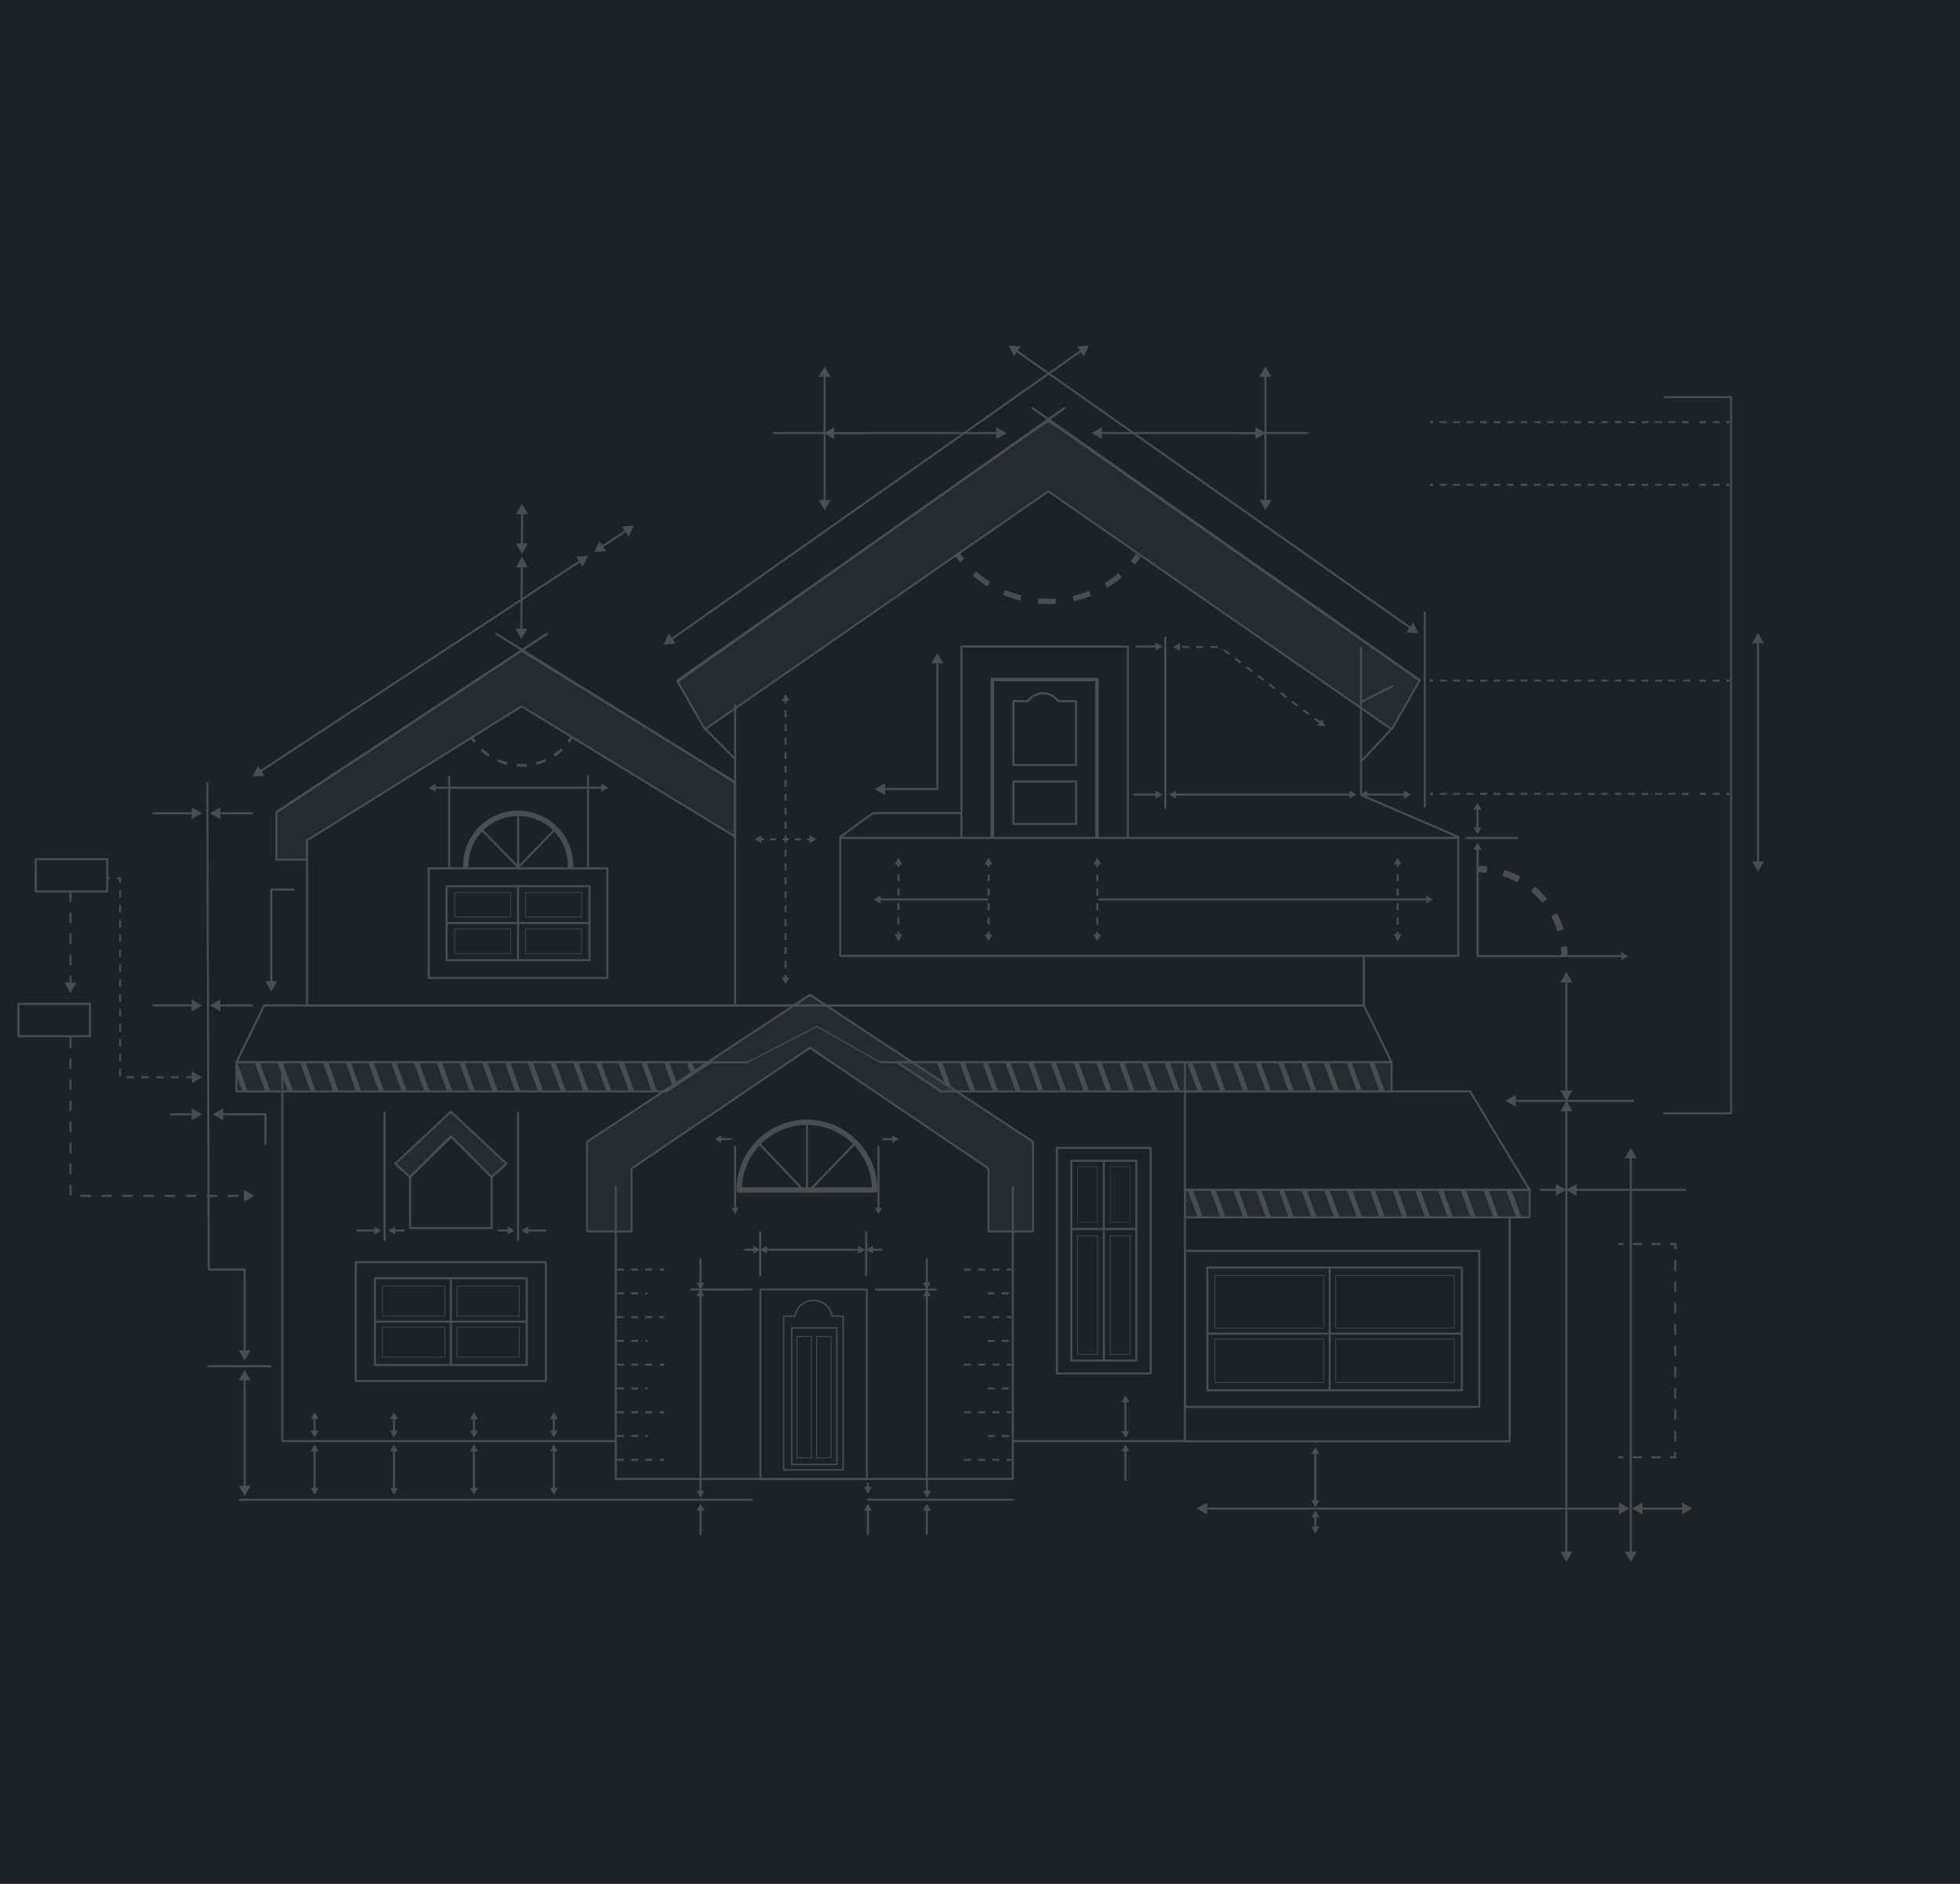 <svg width="720" height="692" fill="none" xmlns="http://www.w3.org/2000/svg"><path fill="#1E2126" d="M0 0h720v692H0z"/><g opacity=".2" clip-path="url(#clip0_133_3698)" fill="#fff"><path d="M435.27 529.734h-63.205V529h62.838V390.2h.734v139.167a.37.37 0 01-.367.367zm-209.285 0h-122.27a.37.37 0 01-.367-.367V390.2h.734V529h121.903v.734z"/><path d="M191.582 238.981l-90.059 59.349v17.43h11.254v-7.038l78.805-49.266 78.31 47.797.034-19.97-78.344-48.302z" fill-opacity=".2"/><path d="M112.777 316.127h-11.259a.37.37 0 01-.367-.367v-17.435c0-.122.064-.24.167-.308l90.058-59.349a.374.374 0 01.396-.005l78.345 48.297a.375.375 0 01.176.313l-.034 19.97a.37.37 0 01-.186.319.39.39 0 01-.372-.005l-78.119-47.68-78.438 49.036v6.833a.37.37 0 01-.367.367v.014zm-10.892-.734h10.525v-6.671a.37.37 0 01.172-.314l78.799-49.265a.363.363 0 01.386 0l77.753 47.459.034-19.114-77.972-48.066-89.697 59.109v16.867-.005z"/><path d="M200.999 232.322l-99.67 65.717.404.613 99.67-65.717-.404-.613z"/><path d="M200.999 232.322l-99.67 65.717.404.613 99.67-65.717-.404-.613z"/><path d="M182.134 232.313l-.388.623 88.103 54.836.387-.624-88.102-54.835zm88.247 137.378H112.777a.37.37 0 01-.367-.368v-60.601h.734v60.234h157.232v.735h.005z"/><path d="M222.746 319.348v39.535h-64.868v-39.535h64.868zm.734-.734h-66.336v41.003h66.336v-41.003z"/><path d="M216.199 325.897v26.432h-51.77v-26.432h51.77zm.734-.734h-53.238v27.9h53.238v-27.9zm-6.356-6.182h-1.957v-.979c0-10.073-8.197-18.272-18.267-18.272s-18.266 8.199-18.266 18.272v.979h-1.957v-.979c0-11.155 9.072-20.23 20.223-20.23 11.152 0 20.224 9.075 20.224 20.23v.979z"/><path d="M190.72 297.894h-.734v20.686h.734v-20.686z"/><path d="M204.362 303.66l-14.523 14.992.527.511 14.523-14.992-.527-.511z"/><path d="M176.536 303.868l-.525.514 14.482 14.793.524-.514-14.481-14.793zm40.118 34.814h-52.68v.735h52.68v-.735z"/><path d="M190.681 325.501h-.734v27.366h.734v-27.366zm310.343 44.19H270.048a.37.37 0 01-.367-.368V258.732h.734v110.224h230.242v-17.851h.734v18.218a.37.37 0 01-.367.368zM372.065 543.65h-145.86a.37.37 0 01-.366-.367V435.701h.733v107.214h145.126V435.701h.734v107.582a.37.37 0 01-.367.367z"/><path d="M511.187 390.567H323.374v-.735H510.6l-9.81-20.141H97.261l-9.81 20.141h187.231v.735H86.863a.37.37 0 01-.332-.529l10.167-20.876a.368.368 0 01.328-.206h403.998c.142 0 .269.079.328.206l10.168 20.876a.372.372 0 01-.019.357.37.37 0 01-.314.172z"/><path d="M511.54 390.415H323.32l-.049-.029-23.164-13.084-25.371 13.108H86.516l10.378-21.312h404.262l10.379 21.312.005.005zm-188.108-.436H510.84l-9.953-20.435H97.168l-9.953 20.435h187.413l25.484-13.172.102.059 23.213 13.113h.005zm238.463 47.46H435.27v-.734h125.974l-21.441-35.443H435.27v-.735h104.738c.127 0 .25.069.313.177l21.887 36.177a.372.372 0 01.005.372.359.359 0 01-.318.186z"/><path d="M561.895 437.072H435.27v10.117h126.625v-10.117z" fill-opacity=".2"/><path d="M561.895 447.561H435.27a.37.37 0 01-.367-.367v-10.118c0-.2.167-.367.367-.367h126.625a.37.37 0 01.367.367v10.118a.37.37 0 01-.367.367zm-126.258-.734h125.891v-9.383H435.637v9.383z"/><path d="M554.6 529.817H435.27v-.734h118.963v-81.889h.734v82.256a.37.37 0 01-.367.367z"/><path d="M543.791 517.164H434.957v-58.017h108.834v58.017zm-108.1-.734h107.366v-56.549H435.691v56.549z"/><path d="M244.795 400.939H86.863V390.2h174.25l-16.318 10.739z" fill-opacity=".2"/><path d="M244.795 401.306H86.863a.37.37 0 01-.367-.367v-10.744a.37.37 0 01.367-.367h174.245a.367.367 0 01.201.675l-16.314 10.744a.37.37 0 01-.2.059zm-157.565-.735h157.457l15.198-10.009H87.23v10.009z"/><path d="M345.74 400.939h165.448V390.2H329.422l16.318 10.739z" fill-opacity=".2"/><path d="M511.188 401.306H345.735a.356.356 0 01-.2-.059l-16.314-10.744a.367.367 0 01.201-.675h181.766c.2 0 .367.166.367.367v10.744a.37.37 0 01-.367.367zm-165.34-.735h164.973v-10.009H330.65l15.198 10.009z"/><path d="M297.557 365.887l-81.544 53.735v32.383h15.624v-22.971l65.92-44.61 65.921 44.61v22.971h15.624v-32.383l-81.545-53.735z" fill-opacity=".2"/><path d="M297.557 365.887l81.545 53.735v32.379h-15.624v-22.972l-65.921-44.61-65.92 44.61v22.972h-15.624v-32.379l81.544-53.735zm0-.734a.714.714 0 00-.406.123l-81.544 53.734a.735.735 0 00-.328.612v32.379c0 .406.328.734.734.734h15.624a.733.733 0 00.734-.734v-22.58l65.186-44.111 65.187 44.111v22.58c0 .406.328.734.734.734h15.624a.733.733 0 00.734-.734v-32.379a.73.73 0 00-.328-.612l-81.544-53.734a.758.758 0 00-.407-.123zm-97.006 142.535h-69.86a.37.37 0 01-.367-.367v-43.676a.37.37 0 01.367-.367h69.86c.2 0 .367.166.367.367v43.676a.37.37 0 01-.367.367zm-69.493-.734h69.126v-42.942h-69.126v42.942z"/><path d="M193.5 501.79h-55.768a.37.37 0 01-.367-.367v-31.88c0-.2.167-.367.367-.367H193.5c.2 0 .367.167.367.367v31.88a.37.37 0 01-.367.367zm-55.401-.734h55.034V469.91h-55.034v31.146z"/><path d="M165.986 469.543h-.735v31.88h.735v-31.88z"/><path d="M193.5 485.113h-55.768v.735H193.5v-.735z"/><path d="M150.621 432.373l-5.422-4.9 20.42-19.138 20.414 19.138-5.427 4.9-14.806-14.812-15.179 14.812z" fill-opacity=".2"/><path d="M180.606 432.74a.363.363 0 01-.259-.108l-14.552-14.557-14.92 14.562a.37.37 0 01-.504.01l-5.416-4.895a.355.355 0 01-.123-.269c0-.103.04-.201.118-.269l20.419-19.139a.37.37 0 01.504 0l20.419 19.139a.37.37 0 01.117.269c0 .103-.044.2-.122.269l-5.431 4.895a.361.361 0 01-.245.093h-.005zm-34.863-5.267l4.868 4.395 14.934-14.571a.368.368 0 01.514 0l14.562 14.567 4.873-4.396-19.876-18.629-19.875 18.634z"/><path d="M180.606 451.477h-29.985a.37.37 0 01-.367-.367v-18.747c0-.098.039-.191.108-.26l14.992-14.997a.37.37 0 01.519 0l14.993 14.997a.37.37 0 01.107.26v18.747a.37.37 0 01-.367.367zm-29.618-.734h29.251v-18.229l-14.625-14.63-14.626 14.63v18.229zM422.7 504.908h-34.428a.37.37 0 01-.367-.367v-82.878a.37.37 0 01.367-.367H422.7c.2 0 .367.166.367.367v82.878a.37.37 0 01-.367.367zm-34.061-.734h33.694V422.03h-33.694v82.144z"/><path d="M417.435 500.165h-23.894a.37.37 0 01-.367-.367v-73.392a.37.37 0 01.367-.367h23.894c.2 0 .367.166.367.367v73.392a.37.37 0 01-.367.367zm-23.527-.734h23.16v-72.658h-23.16v72.658z"/><path d="M405.853 426.205h-.734v73.793h.734v-73.793z"/><path d="M417.18 451.08h-23.888v.735h23.888v-.735zm-2.5-143.279h-.734V237.88H353.53v69.921h-.734v-70.288a.37.37 0 01.367-.367h61.15a.37.37 0 01.367.367v70.288z"/><path d="M403.626 307.801h-1.296v-57.527h-37.174v57.527h-1.296v-58.178a.65.65 0 01.65-.651h38.475a.65.65 0 01.651.651v58.178h-.01z"/><path d="M535.697 351.472H308.65a.37.37 0 01-.367-.367v-43.656c0-.117.054-.225.152-.299l11.998-8.766a.374.374 0 01.215-.069h32.515v.735h-32.397l-11.749 8.585v43.103H535.33v-43.069l-35.514-15.306a.361.361 0 01-.22-.337v-54.391h.734v54.146l35.514 15.306c.137.059.22.191.22.338V351.1a.37.37 0 01-.367.367v.005z"/><path d="M536.015 307.434h-227.14v.735h227.14v-.735zM318.466 543.64H279.33a.357.357 0 01-.357-.357v-69.584c0-.201.162-.357.357-.357h39.136c.201 0 .357.161.357.357v69.584c0 .2-.161.357-.357.357zm-38.778-.72h38.416v-68.864h-38.416v68.864zm41.621-104.806h-49.754a.981.981 0 01-.978-.979c0-14.263 11.596-25.864 25.855-25.864s25.855 11.601 25.855 25.864c0 .539-.44.979-.978.979zm-48.756-1.958h47.758c-.514-12.726-11.03-22.927-23.879-22.927-12.849 0-23.36 10.196-23.879 22.927z"/><path d="M296.799 411.448h-.734v26.524h.734v-26.524z"/><path d="M314.538 418.961l-17.941 18.657.529.509 17.941-18.657-.529-.509zm-35.968.263l-.532.505 17.474 18.414.532-.506-17.474-18.413zm221.388-160.952a.367.367 0 01-.167-.695l11.612-5.864a.367.367 0 11.332.655l-11.611 5.864a.39.39 0 01-.166.04zm-240.677 9.192l-.521.517 11.023 11.104.52-.518-11.022-11.103z"/><path d="M389.788 158.154l-4.692-3.083-4.693 3.083-131.195 91.953 9.855 17.274 126.033-87.357 126.033 87.357 9.854-17.274-131.195-91.953z" fill-opacity=".2"/><path d="M385.096 155.071l4.692 3.088 131.196 91.953-9.855 17.274-126.033-87.362-126.033 87.357-9.855-17.274 131.195-91.952 4.693-3.089v.005zm0-.734a.703.703 0 00-.401.122l-4.693 3.089-131.21 91.962a.731.731 0 00-.215.964l9.855 17.274a.724.724 0 00.474.352c.054.01.108.02.162.02a.714.714 0 00.416-.132l125.612-87.073 125.617 87.068a.712.712 0 00.577.112.723.723 0 00.475-.352l9.855-17.274a.736.736 0 00-.216-.964l-131.195-91.948-4.712-3.098a.756.756 0 00-.401-.122z"/><path d="M390.996 149.455L248.994 249.807l.423.6 142.002-100.352-.423-.6z"/><path d="M390.996 149.455L248.994 249.807l.423.6 142.002-100.352-.423-.6z"/><path d="M379.24 149.406l-.422.601 142.813 100.329.422-.6-142.813-100.33zm-5.837-20.969l-.423.601 145.209 102.088.422-.601-145.208-102.088z"/><path d="M519.129 228.663l1.85 3.985-4.375-.392 2.525-3.593zm-144.162-101.35l-4.374-.392 1.849 3.989 2.525-3.597zm22.229 1.059l-150.98 106.303.423.6 150.979-106.302-.422-.601z"/><path d="M395.67 127.313l4.37-.392-1.845 3.989-2.525-3.597zM245.666 232.77l-1.85 3.984 4.374-.391-2.524-3.593zM90.24 506.396h-.734v39.985h.734v-39.985z"/><path d="M87.69 507.037l2.197-3.803 2.197 3.803H87.69zm0 38.703l2.197 3.803 2.197-3.803H87.69zm558.47-310.053h-.734v81.331h.734v-81.331z"/><path d="M643.611 236.328l2.197-3.803 2.192 3.803h-4.389zm0 80.049l2.197 3.803 2.192-3.803h-4.389zm-48.252 237.405H442.796v.734h152.563v-.734z"/><path d="M443.437 556.332l-3.802-2.198 3.802-2.197v4.395zm151.281 0l3.802-2.198-3.802-2.197v4.395zm-18.951-148.781h-.734v163.088h.734V407.551z"/><path d="M573.218 408.193l2.197-3.804 2.192 3.804h-4.389zm0 161.805l2.197 3.803 2.192-3.803h-4.389zm2.549-209.725h-.734v40.959h.734v-40.959z"/><path d="M573.218 360.914l2.197-3.803 2.192 3.803h-4.389zm0 39.672l2.197 3.803 2.192-3.803h-4.389zm-62.286-133.065l-11.334 12.095.535.502 11.335-12.095-.536-.502zm-297.756-61.908L95.231 283.172l.403.614 117.945-77.56-.403-.613z"/><path d="M211.639 204.454l4.384-.25-1.972 3.921-2.412-3.671zM94.766 281.311l-1.967 3.926 4.379-.255-2.412-3.671zm135.243-86.782l-9.322 6.131.403.613 9.323-6.13-.404-.614z"/><path d="M228.481 193.377l4.384-.254-1.972 3.925-2.412-3.671zm-8.25 5.423l-1.972 3.921 4.384-.249-2.412-3.672zm-28.891 8.928l-.216 23.856.734.006.216-23.856-.734-.006z"/><path d="M189.526 208.36l2.227-3.784 2.163 3.823-4.39-.039zm-.195 22.57l2.162 3.822 2.227-3.783-4.389-.039zm2.085-42.683l-.049 12.007.735.003.048-12.007-.734-.003z"/><path d="M189.575 188.879l2.207-3.798 2.187 3.813-4.394-.015zm-.039 10.724l2.183 3.808 2.211-3.793-4.394-.015zm-89.515 161.463h-.734v-34.273a.37.37 0 01.367-.367h8.455v.734h-8.088v33.906z"/><path d="M97.467 360.42l2.197 3.803 2.197-3.803h-4.394zm538.437 48.898h-24.818v-.734h24.451V146.26h-24.451v-.734h24.818a.37.37 0 01.367.367v263.058a.37.37 0 01-.367.367zm-312.819 11.689h-.734v23.02h.734v-23.02z"/><path d="M321.372 443.63l1.351 2.35 1.355-2.35h-2.706zm6.792-25.565h-4.11v.735h4.11v-.735z"/><path d="M327.768 419.778l2.344-1.355-2.344-1.356v2.711zm-57.353 1.229h-.734v23.02h.734v-23.02z"/><path d="M268.698 443.63l1.355 2.35 1.355-2.35h-2.71zm.014-25.565h-4.11v.734h4.11v-.734z"/><path d="M264.998 417.086l-2.348 1.351 2.348 1.356v-2.707zm307.173 19.618h-6.625v.735h6.625v-.735z"/><path d="M571.53 439.259l3.802-2.197-3.802-2.198v4.395zm47.84-2.555h-40.877v.735h40.877v-.735z"/><path d="M579.134 434.889l-3.802 2.197 3.802 2.198v-4.395zM344.346 290.21H324.47v-.735h19.509v-46.47h.734v46.838a.37.37 0 01-.367.367z"/><path d="M342.163 243.646l2.192-3.803 2.197 3.803h-4.389zm-17.052 44.009l-3.802 2.197 3.802 2.198v-4.395zm88.693 227.072h-.734v11.414h.734v-11.414z"/><path d="M411.984 515.152l1.463-2.535 1.463 2.535h-2.926zm1.82 17.494h-.734v11.415h.734v-11.415z"/><path d="M411.984 533.072l1.463-2.535 1.463 2.535h-2.926zm0-7.357l1.463 2.536 1.463-2.536h-2.926zm71.572 7.959h-.734v17.93h.734v-17.93z"/><path d="M481.731 534.105l1.463-2.54 1.463 2.54h-2.926zm0 17.068l1.463 2.54 1.463-2.54h-2.926zm1.825 5.771h-.734v4.229h.734v-4.229z"/><path d="M481.731 557.375l1.463-2.536 1.463 2.536h-2.926zm0 3.372l1.463 2.536 1.463-2.536h-2.926zm-365.812-28.013h-.734v14.249h.734v-14.249z"/><path d="M114.094 533.165l1.468-2.54 1.463 2.54h-2.931zm0 13.387l1.468 2.541 1.463-2.541h-2.931zm1.825-25.697h-.734v5.071h.734v-5.071z"/><path d="M114.094 521.286l1.468-2.541 1.463 2.541h-2.931zm0 4.209l1.468 2.536 1.463-2.536h-2.931zm30.983 7.239h-.734v14.249h.734v-14.249z"/><path d="M143.257 533.165l1.463-2.54 1.463 2.54h-2.926zm0 13.387l1.463 2.541 1.463-2.541h-2.926zm1.82-25.697h-.734v5.071h.734v-5.071z"/><path d="M143.257 521.286l1.463-2.541 1.463 2.541h-2.926zm0 4.209l1.463 2.536 1.463-2.536h-2.926zm31.204 7.239h-.735v14.249h.735v-14.249z"/><path d="M172.64 533.165l1.463-2.54 1.463 2.54h-2.926zm0 13.387l1.463 2.541 1.463-2.541h-2.926zm1.821-25.697h-.735v5.071h.735v-5.071z"/><path d="M172.64 521.286l1.463-2.541 1.463 2.541h-2.926zm0 4.209l1.463 2.536 1.463-2.536h-2.926zm31.179 7.239h-.734v14.249h.734v-14.249z"/><path d="M201.999 533.165l1.463-2.54 1.463 2.54h-2.926zm0 13.387l1.463 2.541 1.463-2.541h-2.926zm1.82-25.697h-.734v5.071h.734v-5.071z"/><path d="M201.999 521.286l1.463-2.541 1.463 2.541h-2.926zm0 4.209l1.463 2.536 1.463-2.536h-2.926zm214.834-318.153l-1.483-1.278c.7-.812 1.375-1.664 2.011-2.53l1.581 1.155c-.661.91-1.37 1.801-2.104 2.658l-.005-.005zm-31.737 14.562c-1.267 0-2.545-.059-3.797-.172l.176-1.948c2.084.186 4.233.211 6.322.074l.132 1.953c-.935.063-1.889.093-2.833.093zm9.39-1.058l-.436-1.909a39.412 39.412 0 006.029-1.899l.734 1.816a42.118 42.118 0 01-6.322 1.992h-.005zm-19.724-.23a41.725 41.725 0 01-6.278-2.139l.778-1.796a39.87 39.87 0 005.979 2.041l-.479 1.899v-.005zm31.971-4.733l-1.013-1.674a39.613 39.613 0 005.133-3.691l1.263 1.493a42.95 42.95 0 01-5.383 3.872zm-44.106-.514a42.25 42.25 0 01-5.295-3.994l1.297-1.464a40.402 40.402 0 005.045 3.809l-1.052 1.649h.005zm-9.904-8.786a43.826 43.826 0 01-2.046-2.707l1.61-1.116a41.59 41.59 0 001.948 2.58l-1.512 1.243zM97.858 420.547h-.734v-10.852h-15.8v-.734h16.167c.2 0 .367.166.367.367v11.219z"/><path d="M81.965 407.145l-3.802 2.193 3.802 2.198v-4.391zm127.266-134.282l-.778-.592c.387-.51.754-1.043 1.092-1.581l.832.518a23.724 23.724 0 01-1.141 1.655h-.005zm-17.649 8.761c-.593 0-1.189-.024-1.782-.068l.079-.974c1.174.093 2.368.088 3.533-.01l.083.974c-.636.054-1.282.083-1.918.083l.005-.005zm-5.427-.67a21.646 21.646 0 01-3.499-1.204l.397-.896c1.076.475 2.202.861 3.342 1.15l-.24.95zm10.99-.034l-.245-.95c1.14-.294 2.261-.69 3.333-1.17l.401.896a22.105 22.105 0 01-3.489 1.224zm-17.733-2.937a21.843 21.843 0 01-2.906-2.286l.665-.715a20.919 20.919 0 002.78 2.183l-.539.818zm24.461-.074l-.543-.812a20.955 20.955 0 002.765-2.198l.67.715a22.082 22.082 0 01-2.892 2.3v-.005zm-29.872-4.948a21.585 21.585 0 01-1.15-1.65l.827-.524c.342.539.714 1.067 1.101 1.572l-.778.597v.005zM71.063 396.073h-2.735v-.734h2.735v.734zm-5.465 0h-2.736v-.734h2.736v.734zm-5.466 0h-2.735v-.734h2.735v.734zm-5.466 0h-2.735v-.734h2.735v.734zm-5.465 0h-2.736v-.734h2.736v.734zm-4.708-.759h-.734v-2.736h.734v2.736zm0-5.467h-.734v-2.736h.734v2.736zm0-5.467h-.734v-2.737h.734v2.737zm0-5.468h-.734v-2.736h.734v2.736zm0-5.467h-.734v-2.736h.734v2.736zm0-5.468h-.734v-2.736h.734v2.736zm0-5.467h-.734v-2.736h.734v2.736zm0-5.467h-.734v-2.737h.734v2.737zm0-5.468h-.734v-2.736h.734v2.736zm0-5.467h-.734v-2.736h.734v2.736zm0-5.468h-.734v-2.736h.734v2.736zm0-5.467h-.734v-2.736h.734v2.736zm0-5.468h-.734v-2.736h.734v2.736zm0-5.467h-.734v-1.219h-.782v-.734h1.15c.2 0 .366.166.366.367v1.586zm-4.247-1.219h-.822v-.734h.822v.734z"/><path d="M70.422 393.518l3.802 2.198-3.802 2.198v-4.396zm-31.008-65.677H13.153a.37.37 0 01-.367-.368v-11.869a.37.37 0 01.367-.367h26.261c.2 0 .367.166.367.367v11.869a.37.37 0 01-.367.368zm-25.894-.735h25.527v-11.135H13.52v11.135zm19.533 53.901H6.792a.37.37 0 01-.367-.367v-11.87c0-.2.166-.367.367-.367h26.261c.2 0 .367.167.367.367v11.87a.37.37 0 01-.367.367zm-25.894-.734h25.527v-11.136H7.16v11.136zm80.37 59.393h-3.866v-.734h3.866v.734zm-7.731 0h-3.866v-.734h3.865v.734zm-7.732 0h-3.865v-.734h3.865v.734zm-7.73 0H60.47v-.734h3.865v.734zm-7.732 0h-3.866v-.734h3.866v.734zm-7.731 0h-3.866v-.734h3.866v.734zm-7.731 0h-3.866v-.734h3.866v.734zm-7.732 0h-3.865v-.734h3.865v.734zm-7.144-.588h-.733v-3.866h.733v3.866zm0-7.733h-.733v-3.867h.733v3.867zm0-7.734h-.733v-3.867h.733v3.867zm0-7.734h-.733v-3.866h.733v3.866zm0-7.733h-.733v-3.867h.733v3.867zm0-7.734h-.733v-3.867h.733v3.867zm0-7.734h-.733v-3.867h.733v3.867zm0-7.733h-.733v-3.867h.733v3.867zm63.308 56.539l3.802-2.193-3.802-2.198v4.391z"/><path d="M26.267 361.575h-.735v-3.167h.735v3.167zm0-7.034h-.735v-3.867h.735v3.867zm0-7.733h-.735v-3.867h.735v3.867zm0-7.734h-.735v-3.867h.735v3.867zm0-7.734h-.735v-3.867h.735v3.867z"/><path d="M23.717 360.934l2.192 3.803 2.197-3.803h-4.389zm371.586-79.559h-23.037a.37.37 0 01-.367-.367v-23.471c0-.2.166-.367.367-.367h5.221a7.102 7.102 0 015.701-2.878 7.101 7.101 0 015.7 2.878h6.42c.2 0 .367.167.367.367v23.471a.37.37 0 01-.367.367h-.005zm-22.67-.734h22.303v-22.737h-6.239a.374.374 0 01-.303-.156 6.36 6.36 0 00-5.211-2.722 6.368 6.368 0 00-5.212 2.722.367.367 0 01-.303.156h-5.04v22.737h.005zm22.66 22.378h-23.027a.37.37 0 01-.367-.367v-15.585c0-.2.166-.367.367-.367h23.027a.37.37 0 01.367.367v15.585a.37.37 0 01-.367.367zm-22.66-.734h22.293v-14.851h-22.293v14.851zM216.38 284.899h-.734v34.121h.734v-34.121zm-51.006 0h-.734v34.121h.734v-34.121z"/><path d="M221.376 288.976h-61.757v.734h61.757v-.734z"/><path d="M160.045 290.802l-2.534-1.464 2.534-1.468v2.932zm60.9 0l2.535-1.464-2.535-1.468v2.932zm240.841-132.08h-57.631v.735h57.631v-.735z"/><path d="M404.801 161.277l-3.807-2.197 3.807-2.198v4.395zm56.344 0l3.802-2.197-3.802-2.198v4.395zm-94.565-2.555h-60.802v.735h60.802v-.735z"/><path d="M365.939 156.906l3.802 2.198-3.802 2.198v-4.396zm-59.52 0l-3.802 2.198 3.802 2.198v-4.396zm-25.811 151.028h-1.312v.734h1.312v-.734zm13.642.734h-2.276v-.734h2.276v.734zm-4.546 0h-2.275v-.734h2.275v.734zm-4.546 0h-2.275v-.734h2.275v.734zm12.674-.734h-1.312v.734h1.312v-.734z"/><path d="M279.722 309.754l-2.535-1.463 2.535-1.464v2.927zm17.679 0l2.539-1.463-2.539-1.464v2.927zm-8.47-52.677h-.734v1.312h.734v-1.312zm0 98.478h-.734V353h.734v2.555zm0-5.115h-.734v-2.555h.734v2.555zm0-5.115h-.734v-2.555h.734v2.555zm0-5.115h-.734v-2.555h.734v2.555zm0-5.115h-.734v-2.555h.734v2.555zm0-5.115h-.734v-2.556h.734v2.556zm0-5.115h-.734v-2.555h.734v2.555zm0-5.115h-.734v-2.556h.734v2.556zm0-5.115h-.734v-2.556h.734v2.556zm0-5.115h-.734v-2.556h.734v2.556zm0-5.115h-.734v-2.556h.734v2.556zm0-5.115h-.734v-2.556h.734v2.556zm0-5.115h-.734v-2.556h.734v2.556zm0-5.115h-.734v-2.556h.734v2.556zm0-5.115h-.734v-2.556h.734v2.556zm0-5.115h-.734v-2.556h.734v2.556zm0-5.115h-.734v-2.556h.734v2.556zm0-5.116h-.734v-2.555h.734v2.555zm0-5.115h-.734v-2.555h.734v2.555zm0 94.631h-.734v1.311h.734v-1.311z"/><path d="M287.106 257.508l1.468-2.535 1.463 2.535h-2.931zm0 101.488l1.468 2.535 1.463-2.535h-2.931zm309.36 97.62h-1.968v.734h1.968v-.734zm13.573.734h-3.396v-.734h3.396v.734zm-6.787 0h-3.396v-.734h3.396v.734zm12.512 1.601h-.734v-1.601h-1.6v-.734h1.967a.37.37 0 01.367.367v1.968zm0 70.494h-.734v-3.916h.734v3.916zm0-7.831h-.734v-3.916h.734v3.916zm0-7.832h-.734v-3.916h.734v3.916zm0-7.832h-.734v-3.915h.734v3.915zm0-7.831h-.734v-3.916h.734v3.916zm0-7.832h-.734v-3.916h.734v3.916zm0-7.831h-.734v-3.916h.734v3.916zm0-7.832h-.734v-3.916h.734v3.916zm0-7.832h-.734v-3.915h.734v3.915zm-.367 68.899h-1.967v-.734h1.6v-1.601h.734v1.968a.37.37 0 01-.367.367zm-5.358 0h-3.396v-.734h3.396v.734zm-6.787 0h-3.396v-.734h3.396v.734zm-6.786-.734h-1.968v.734h1.968v-.734zM484.843 265.849l-2.09-1.581.441-.588 2.089 1.581-.44.588zm-4.179-3.157l-2.089-1.581.44-.588 2.089 1.581-.44.588zm-4.179-3.158l-2.089-1.581.44-.587 2.09 1.581-.441.587zm-4.178-3.157l-2.09-1.581.441-.587 2.089 1.581-.44.587zm-4.179-3.157l-2.09-1.581.441-.587 2.089 1.581-.44.587zm-4.184-3.157l-2.089-1.581.44-.587 2.09 1.581-.441.587zm-4.184-3.157l-2.089-1.581.44-.587 2.09 1.581-.441.587zm-4.178-3.157l-2.09-1.581.441-.588 2.089 1.581-.44.588zm-4.179-3.157l-2.089-1.581.44-.588 2.089 1.581-.44.588zm-4.13-2.58h-2.618v-.734h2.618v.734zm-5.24 0h-2.618v-.734h2.618v.734zm-5.241 0h-2.618v-.734h2.618v.734z"/><path d="M485.596 264.135l1.145 2.697-2.906-.357 1.761-2.34zm-52.131-27.958l-2.535 1.463 2.535 1.464v-2.927zM596.01 351.59h-53.232a.37.37 0 01-.367-.367v-39.525h.734v39.158h52.865v.734z"/><path d="M595.58 349.769l2.534 1.464-2.534 1.463v-2.927zm-51.349-37.641l-1.463-2.54-1.463 2.54h2.926zm31.659 39.095h-2.32c0-1.121-.059-2.247-.181-3.348l2.305-.25c.127 1.185.196 2.398.196 3.603v-.005zm-3.709-9.173a30.807 30.807 0 00-2.31-5.477l2.041-1.106a33.117 33.117 0 012.485 5.888l-2.216.69v.005zm-5.632-10.406a31.34 31.34 0 00-4.204-4.205l1.473-1.791a33.423 33.423 0 014.517 4.518l-1.791 1.473.005.005zm-9.131-7.528a30.681 30.681 0 00-5.471-2.311l.69-2.217a32.608 32.608 0 015.887 2.487l-1.106 2.041zm-11.293-3.515a31.799 31.799 0 00-3.347-.181v-2.32c1.203 0 2.417.064 3.601.196l-.25 2.305h-.004zm-32.329 21.659h-.734v1.366h.734v-1.366zm0-2.633h-.734v-2.633h.734v2.633zm0-5.272h-.734v-2.633h.734v2.633zm0-5.271h-.734v-2.634h.734v2.634zm0-5.272h-.734v-2.633h.734v2.633zm0-6.627h-.734v1.365h.734v-1.365z"/><path d="M514.882 343.2l-1.463 2.536-1.463-2.536h2.926zm0-25.589l-1.463-2.536-1.463 2.536h2.926zM403.46 342.26h-.734v1.366h.734v-1.366zm0-2.633h-.734v-2.633h.734v2.633zm0-5.272h-.734v-2.633h.734v2.633zm0-5.271h-.734v-2.634h.734v2.634zm0-5.272h-.734v-2.633h.734v2.633zm0-6.627h-.734v1.365h.734v-1.365z"/><path d="M404.551 343.2l-1.468 2.536-1.463-2.536h2.931zm0-25.589l-1.468-2.536-1.463 2.536h2.931zm-41.039 24.649h-.734v1.366h.734v-1.366zm0-2.633h-.734v-2.633h.734v2.633zm0-5.272h-.734v-2.633h.734v2.633zm0-5.271h-.734v-2.634h.734v2.634zm0-5.272h-.734v-2.633h.734v2.633zm0-6.627h-.734v1.365h.734v-1.365z"/><path d="M364.598 343.2l-1.463 2.536-1.463-2.536h2.926zm0-25.589l-1.463-2.536-1.463 2.536h2.926zM330.41 342.26h-.734v1.366h.734v-1.366zm0-2.633h-.734v-2.633h.734v2.633zm0-5.272h-.734v-2.633h.734v2.633zm0-5.271h-.734v-2.634h.734v2.634zm0-5.272h-.734v-2.633h.734v2.633zm0-6.627h-.734v1.365h.734v-1.365z"/><path d="M331.496 343.2l-1.463 2.536-1.463-2.536h2.926zm0-25.589l-1.463-2.536-1.463 2.536h2.926zm194.988-67.949h-1.224v.734h1.224v-.734zm105.212.734h-2.471v-.734h2.471v.734zm-4.942 0h-2.471v-.734h2.471v.734zm-5.921 0h-2.471v-.734h2.471v.734zm-5.431 0h-2.471v-.734h2.471v.734zm-4.942 0h-2.471v-.734h2.471v.734zm-4.942 0h-2.471v-.734h2.471v.734zm-4.942 0h-2.472v-.734h2.472v.734zm-4.943 0h-2.471v-.734h2.471v.734zm-4.942 0h-2.471v-.734h2.471v.734zm-4.942 0h-2.471v-.734h2.471v.734zm-4.942 0h-2.471v-.734h2.471v.734zm-4.942 0h-2.471v-.734h2.471v.734zm-4.942 0h-2.471v-.734h2.471v.734zm-4.942 0h-2.471v-.734h2.471v.734zm-4.942 0h-2.471v-.734h2.471v.734zm-4.942 0h-2.471v-.734h2.471v.734zm-4.942 0h-2.471v-.734h2.471v.734zm-4.942 0h-2.471v-.734h2.471v.734zm-4.942 0H538.8v-.734h2.471v.734zm-4.943 0h-2.471v-.734h2.471v.734zm-4.942 0h-2.471v-.734h2.471v.734zm104-.734h-1.224v.734h1.224v-.734zm-108.902-94.958h-1.224v.734h1.224v-.734zm105.212.734h-2.471v-.734h2.471v.734zm-4.942 0h-2.471v-.734h2.471v.734zm-6.41 0h-2.471v-.734h2.471v.734zm-4.942 0h-2.471v-.734h2.471v.734zm-4.942 0h-2.471v-.734h2.471v.734zm-4.942 0h-2.471v-.734h2.471v.734zm-4.942 0h-2.472v-.734h2.472v.734zm-4.943 0h-2.471v-.734h2.471v.734zm-4.942 0h-2.471v-.734h2.471v.734zm-4.942 0h-2.471v-.734h2.471v.734zm-4.942 0h-2.471v-.734h2.471v.734zm-4.942 0h-2.471v-.734h2.471v.734zm-4.942 0h-2.471v-.734h2.471v.734zm-4.942 0h-2.471v-.734h2.471v.734zm-4.942 0h-2.471v-.734h2.471v.734zm-4.942 0h-2.471v-.734h2.471v.734zm-4.942 0h-2.471v-.734h2.471v.734zm-4.942 0h-2.471v-.734h2.471v.734zm-4.942 0H538.8v-.734h2.471v.734zm-4.943 0h-2.471v-.734h2.471v.734zm-4.942 0h-2.471v-.734h2.471v.734zm104-.734h-1.224v.734h1.224v-.734zm-108.902 23h-1.224v.734h1.224v-.734zm105.212.734h-2.471v-.734h2.471v.734zm-4.942 0h-2.471v-.734h2.471v.734zm-6.41 0h-2.471v-.734h2.471v.734zm-4.942 0h-2.471v-.734h2.471v.734zm-4.942 0h-2.471v-.734h2.471v.734zm-4.942 0h-2.471v-.734h2.471v.734zm-4.942 0h-2.472v-.734h2.472v.734zm-4.943 0h-2.471v-.734h2.471v.734zm-4.942 0h-2.471v-.734h2.471v.734zm-4.942 0h-2.471v-.734h2.471v.734zm-4.942 0h-2.471v-.734h2.471v.734zm-4.942 0h-2.471v-.734h2.471v.734zm-4.942 0h-2.471v-.734h2.471v.734zm-4.942 0h-2.471v-.734h2.471v.734zm-4.942 0h-2.471v-.734h2.471v.734zm-4.942 0h-2.471v-.734h2.471v.734zm-4.942 0h-2.471v-.734h2.471v.734zm-4.942 0h-2.471v-.734h2.471v.734zm-4.942 0H538.8v-.734h2.471v.734zm-4.943 0h-2.471v-.734h2.471v.734zm-4.942 0h-2.471v-.734h2.471v.734zm104-.734h-1.224v.734h1.224v-.734zM526.484 291.267h-1.224v.734h1.224v-.734zm105.212.734h-2.471v-.734h2.471v.734zm-4.942 0h-2.471v-.734h2.471v.734zm-6.41 0h-2.471v-.734h2.471v.734zm-4.942 0h-2.471v-.734h2.471v.734zm-4.942 0h-2.471v-.734h2.471v.734zm-4.942 0h-2.471v-.734h2.471v.734zm-4.942 0h-2.472v-.734h2.472v.734zm-4.943 0h-2.471v-.734h2.471v.734zm-4.942 0h-2.471v-.734h2.471v.734zm-4.942 0h-2.471v-.734h2.471v.734zm-4.942 0h-2.471v-.734h2.471v.734zm-4.942 0h-2.471v-.734h2.471v.734zm-4.942 0h-2.471v-.734h2.471v.734zm-4.942 0h-2.471v-.734h2.471v.734zm-4.942 0h-2.471v-.734h2.471v.734zm-4.942 0h-2.471v-.734h2.471v.734zm-4.942 0h-2.471v-.734h2.471v.734zm-4.942 0h-2.471v-.734h2.471v.734zm-4.942 0H538.8v-.734h2.471v.734zm-4.943 0h-2.471v-.734h2.471v.734zm-4.942 0h-2.471v-.734h2.471v.734zm104-.734h-1.224v.734h1.224v-.734zm-391.36 245.339h-1.747v-.734h1.747v.734zm-4.364 0h-2.618v-.734h2.618v.734zm-5.241 0h-2.618v-.734h2.618v.734zm-5.24 0h-2.618v-.734h2.618v.734zm8.734-8.732h-.876v-.734h.876v.734zm-3.494 0h-2.618v-.734h2.618v.734zm-5.24 0h-2.618v-.734h2.618v.734zm14.845-8.737h-1.747v-.734h1.747v.734zm-4.364 0h-2.618v-.734h2.618v.734zm-5.241 0h-2.618v-.734h2.618v.734zm-5.24 0h-2.618v-.734h2.618v.734zm8.734-8.737h-.876v-.735h.876v.735zm-3.494 0h-2.618v-.735h2.618v.735zm-5.24 0h-2.618v-.735h2.618v.735zm14.845-8.733h-1.747v-.734h1.747v.734zm-4.364 0h-2.618v-.734h2.618v.734zm-5.241 0h-2.618v-.734h2.618v.734zm-5.24 0h-2.618v-.734h2.618v.734zm8.734-8.737h-.876v-.734h.876v.734zm-3.494 0h-2.618v-.734h2.618v.734zm-5.24 0h-2.618v-.734h2.618v.734zm14.845-8.737h-1.747v-.734h1.747v.734zm-4.364 0h-2.618v-.734h2.618v.734zm-5.241 0h-2.618v-.734h2.618v.734zm-5.24 0h-2.618v-.734h2.618v.734zm8.734-8.732h-.876v-.734h.876v.734zm-3.494 0h-2.618v-.734h2.618v.734zm-5.24 0h-2.618v-.734h2.618v.734zm14.845-8.737h-1.747v-.734h1.747v.734zm-4.364 0h-2.618v-.734h2.618v.734zm-5.241 0h-2.618v-.734h2.618v.734zm-5.24 0h-2.618v-.734h2.618v.734zm142.341 69.882h-1.747v-.734h1.747v.734zm-4.364 0h-2.618v-.734h2.618v.734zm-5.241 0h-2.618v-.734h2.618v.734zm-5.241 0h-2.617v-.734h2.617v.734zm13.975-8.732h-2.618v-.734h2.618v.734zm-5.24 0h-2.618v-.734h2.618v.734zm6.111-8.737h-1.747v-.734h1.747v.734zm-4.364 0h-2.618v-.734h2.618v.734zm-5.241 0h-2.618v-.734h2.618v.734zm-5.241 0h-2.617v-.734h2.617v.734zm13.975-8.737h-2.618v-.735h2.618v.735zm-5.24 0h-2.618v-.735h2.618v.735zm6.111-8.733h-1.747v-.734h1.747v.734zm-4.364 0h-2.618v-.734h2.618v.734zm-5.241 0h-2.618v-.734h2.618v.734zm-5.241 0h-2.617v-.734h2.617v.734zm13.975-8.737h-2.618v-.734h2.618v.734zm-5.24 0h-2.618v-.734h2.618v.734zm6.111-8.737h-1.747v-.734h1.747v.734zm-4.364 0h-2.618v-.734h2.618v.734zm-5.241 0h-2.618v-.734h2.618v.734zm-5.241 0h-2.617v-.734h2.617v.734zm13.975-8.732h-2.618v-.734h2.618v.734zm-5.24 0h-2.618v-.734h2.618v.734zm6.111-8.737h-1.747v-.734h1.747v.734zm-4.364 0h-2.618v-.734h2.618v.734zm-5.241 0h-2.618v-.734h2.618v.734zm-5.241 0h-2.617v-.734h2.617v.734zm167.615-136.686H403.367v.734h120.924v-.734z"/><path d="M523.866 331.859l2.534-1.463-2.534-1.464v2.927zm-160.897-1.821h-39.972v.734h39.972v-.734z"/><path d="M323.423 328.952l-2.535 1.463 2.535 1.464v-2.927zm295.13 224.83h-15.839v.734h15.839v-.734z"/><path d="M603.36 556.332l-3.802-2.198 3.802-2.197v4.395zm14.552 0l3.802-2.198-3.802-2.197v4.395zm-17.723-152.31h-44.033v.735h44.033v-.735z"/><path d="M556.797 406.572l-3.802-2.192 3.802-2.198v4.39zM92.789 368.956H80.32v.735h12.468v-.735z"/><path d="M80.962 367.14l-3.802 2.193 3.802 2.198v-4.391zm11.827-68.756H80.32v.734h12.468v-.734z"/><path d="M80.962 296.568l-3.802 2.198 3.802 2.193v-4.391zm-9.899 72.388H56.15v.735h14.914v-.735z"/><path d="M70.422 371.507l3.802-2.193-3.802-2.198v4.391zm.641-73.123H56.15v.734h14.914v-.734z"/><path d="M70.422 300.934l3.802-2.193-3.802-2.197v4.39zM90.24 496.636h-.734v-29.912H76.67a.37.37 0 01-.367-.367l-.49-178.879h.735l.489 178.512h12.835c.2 0 .367.166.367.367v30.279z"/><path d="M87.69 495.99l2.197 3.808 2.197-3.808H87.69zm-16.627-87.029h-8.641v.734h8.641v-.734z"/><path d="M70.422 407.145l3.802 2.193-3.802 2.198v-4.391zm143.203-70.176h-20.624a.121.121 0 01-.123-.122v-9.031c0-.068.054-.122.123-.122h20.624c.069 0 .123.054.123.122v9.031a.121.121 0 01-.123.122zm-20.502-.245h20.38v-8.786h-20.38v8.786zm-5.495.245h-20.625a.121.121 0 01-.122-.122v-9.031c0-.068.054-.122.122-.122h20.625c.068 0 .122.054.122.122v9.031a.121.121 0 01-.122.122zm-20.502-.245h20.38v-8.786h-20.38v8.786zm46.499 13.681h-20.624a.121.121 0 01-.123-.122v-9.031c0-.068.054-.122.123-.122h20.624c.069 0 .123.054.123.122v9.031a.121.121 0 01-.123.122zm-20.502-.244h20.38v-8.787h-20.38v8.787zm-5.495.244h-20.625a.121.121 0 01-.122-.122v-9.031c0-.068.054-.122.122-.122h20.625c.068 0 .122.054.122.122v9.031a.121.121 0 01-.122.122zm-20.502-.244h20.38v-8.787h-20.38v8.787zm23.624 133.42h-22.905a.12.12 0 01-.122-.122v-11.038a.12.12 0 01.122-.122h22.905c.068 0 .122.054.122.122v11.038a.12.12 0 01-.122.122zm-22.783-.244h22.66v-10.793h-22.66v10.793zm-4.575.244h-22.905a.12.12 0 01-.122-.122v-11.038c0-.068.054-.122.122-.122h22.905a.12.12 0 01.122.122v11.038a.12.12 0 01-.122.122zm-22.782-.244h22.66v-10.793h-22.66v10.793zm50.14 15.33h-22.905a.12.12 0 01-.122-.122v-11.038a.12.12 0 01.122-.122h22.905a.12.12 0 01.122.122v11.038a.121.121 0 01-.122.122zm-22.783-.245h22.66v-10.793h-22.66v10.793zm-4.575.245h-22.905a.121.121 0 01-.122-.122v-11.038a.12.12 0 01.122-.122h22.905a.12.12 0 01.122.122v11.038a.12.12 0 01-.122.122zm-22.782-.245h22.66v-10.793h-22.66v10.793zm169.122 41.757h-21.824a.242.242 0 01-.245-.244v-56.471c0-.137.108-.245.245-.245h3.895a7.126 7.126 0 017.017-5.781 7.126 7.126 0 017.017 5.781h3.895c.137 0 .244.108.244.245v56.471a.241.241 0 01-.244.244zm-21.579-.489h21.334v-55.981h-3.856a.247.247 0 01-.24-.206 6.638 6.638 0 00-6.571-5.575 6.643 6.643 0 00-6.572 5.575.245.245 0 01-.239.206h-3.856v55.981zm115.008-42.129h-7.339a.122.122 0 01-.123-.123v-43.475c0-.068.054-.122.123-.122h7.339c.069 0 .123.054.123.122v43.475a.122.122 0 01-.123.123zm-7.217-.245h7.095v-43.23h-7.095v43.23zm19.206.245h-7.34a.12.12 0 01-.122-.123v-43.475a.12.12 0 01.122-.122h7.34c.068 0 .122.054.122.122v43.475a.121.121 0 01-.122.123zm-7.218-.245h7.095v-43.23h-7.095v43.23zm-4.771-48.306h-7.339a.085.085 0 01-.083-.083v-20.372c0-.044.039-.083.083-.083h7.339c.044 0 .084.039.084.083v20.372c0 .044-.04.083-.084.083zm-7.256-.167h7.173v-20.205h-7.173v20.205zm19.245.167h-7.34a.085.085 0 01-.083-.083v-20.372c0-.044.039-.083.083-.083h7.34c.044 0 .083.039.083.083v20.372a.085.085 0 01-.083.083zm-7.257-.167h7.173v-20.205h-7.173v20.205zM99.649 501.496H76.181v.734H99.65v-.734zm244.535-28.164h-22.753v.734h22.753v-.734zm-3.337 2.34h-.734v72.398h.734v-72.398z"/><path d="M341.933 547.644l-1.463 2.535-1.463-2.535h2.926zm0-71.547l-1.463-2.535-1.463 2.535h2.926zm-1.086-13.857h-.734v9.349h.734v-9.349z"/><path d="M341.933 471.163l-1.463 2.536-1.463-2.536h2.926zm30.499 79.398h-53.873v.734h53.873v-.734zm-31.585 3.945h-.734v9.349h.734v-9.349z"/><path d="M339.027 554.932l1.463-2.535 1.463 2.535h-2.926zm-19.842-.426h-.734v9.349h.734v-9.349z"/><path d="M317.36 554.932l1.463-2.535 1.463 2.535h-2.926zm1.825-10.323h-.734v2.007h.734v-2.007z"/><path d="M317.36 546.19l1.463 2.535 1.463-2.535h-2.926zm-40.995-72.858h-22.753v.734h22.753v-.734zm-18.682 2.34h-.734v72.398h.734v-72.398z"/><path d="M258.769 547.644l-1.463 2.535-1.463-2.535h2.926zm0-71.547l-1.463-2.535-1.463 2.535h2.926zm-1.086-13.857h-.734v9.349h.734v-9.349z"/><path d="M258.769 471.163l-1.463 2.536-1.463-2.536h2.926zm17.596 79.398H87.69v.734h188.675v-.734zm-18.682 3.945h-.734v9.349h.734v-9.349z"/><path d="M255.858 554.932l1.468-2.535 1.463 2.535h-2.931zm23.771-102.648h-.734v16.657h.734v-16.657zm36.067 6.442h-34.399v.734h34.399v-.734z"/><path d="M315.266 457.634l2.534 1.469-2.534 1.463v-2.932zm-33.538 0l-2.535 1.469 2.535 1.463v-2.932zm-4.575 1.092h-3.812v.734h3.812v-.734z"/><path d="M276.727 457.634l2.535 1.469-2.535 1.463v-2.932zm41.832-5.35h-.734v16.657h.734v-16.657zm5.549 6.442h-3.812v.734h3.812v-.734z"/><path d="M320.726 460.547l-2.534-1.464 2.534-1.463v2.927zm-13.299 77.625h-16.583a.242.242 0 01-.245-.244v-50.137c0-.137.108-.245.245-.245h16.583c.137 0 .245.108.245.245v50.137a.242.242 0 01-.245.244zm-16.338-.489h16.093v-49.647h-16.093v49.647z"/><path d="M298.066 535.622h-5.338a.158.158 0 01-.157-.156v-44.498c0-.084.069-.157.157-.157h5.338c.083 0 .157.068.157.157v44.498a.158.158 0 01-.157.156zm-5.182-.308h5.026v-44.19h-5.026v44.19zm12.409.308h-5.338a.158.158 0 01-.157-.156v-44.498c0-.084.069-.157.157-.157h5.338c.084 0 .157.068.157.157v44.498a.157.157 0 01-.157.156zm-5.181-.308h5.025v-44.19h-5.025v44.19zm17.62-376.592h-33.699v.735h33.699v-.735zm162.898 0h-24.696v.735h24.696v-.735zm118.806 266.103h-.735v145.819h.735V424.825z"/><path d="M601.251 569.998l-2.197 3.803-2.197-3.803h4.394zm0-144.532l-2.197-3.803-2.197 3.803h4.394zm-85.053-133.949h-14.41v.734h14.41v-.734z"/><path d="M502.218 293.337l-2.534-1.463 2.534-1.464v2.927zm13.554 0l2.535-1.463-2.535-1.464v2.927zm-19.616-1.82h-64.58v.734h64.58v-.734z"/><path d="M432.007 293.337l-2.54-1.463 2.54-1.464v2.927zm63.718 0l2.535-1.463-2.535-1.464v2.927zm27.646 3.255a.37.37 0 01-.367-.367v-71.316a.37.37 0 01.367-.367.37.37 0 01.368.367v71.316a.37.37 0 01-.368.367zm34.179 10.842h-19.245v.735h19.245v-.735zm-14.405-10.421h-.734v7.367h.734v-7.367z"/><path d="M544.231 303.954l-1.463 2.536-1.463-2.536h2.926zm0-6.51l-1.463-2.54-1.463 2.54h2.926zm-353.55 110.891h-.734v47.498h.734v-47.498zm9.992 43.303h-7.036v.735h7.036v-.735z"/><path d="M194.067 453.459l-2.534-1.463 2.534-1.464v2.927zm-7.149-1.821h-4.032v.735h4.032v-.735z"/><path d="M186.488 450.547l2.539 1.463-2.539 1.469v-2.932zm-44.836-42.212h-.734v47.498h.734v-47.498zm-3.695 43.303h-7.036v.735h7.036v-.735z"/><path d="M137.532 450.547l2.534 1.463-2.534 1.469v-2.932zm11.176 1.091h-4.032v.735h4.032v-.735z"/><path d="M145.106 453.459l-2.534-1.463 2.534-1.464v2.927zm279.81-216.323h-7.75v.734h7.75v-.734z"/><path d="M424.491 238.957l2.534-1.464-2.534-1.463v2.927zm3.953-5.11h-.734v63.255h.734v-63.255zm-3.523 57.67h-8.827v.734h8.827v-.734z"/><path d="M424.491 290.425l2.534 1.464-2.534 1.463v-2.927zM537.004 511.09h-93.503a.37.37 0 01-.367-.367v-45.096c0-.2.166-.367.367-.367h93.503c.2 0 .367.167.367.367v45.096a.37.37 0 01-.367.367zm-93.136-.734h92.769v-44.361h-92.769v44.361z"/><path d="M488.816 465.627h-.734v45.096h.734v-45.096z"/><path d="M537.004 489.519H443.5v.734h93.504v-.734zm-2.75-1.532H490.68a.121.121 0 01-.122-.123v-19.358c0-.069.054-.123.122-.123h43.574c.068 0 .122.054.122.123v19.358a.121.121 0 01-.122.123zm-43.451-.245h43.328v-19.114h-43.328v19.114zm-4.58.245H446.25a.121.121 0 01-.122-.123v-19.358c0-.069.054-.123.122-.123h39.973c.068 0 .122.054.122.123v19.358a.121.121 0 01-.122.123zm-39.85-.245H486.1v-19.114h-39.727v19.114zm87.881 20.225H490.68a.121.121 0 01-.122-.122v-15.933c0-.068.054-.122.122-.122h43.574c.068 0 .122.054.122.122v15.933a.121.121 0 01-.122.122zm-43.451-.245h43.328v-15.687h-43.328v15.687zm-4.58.245H446.25a.121.121 0 01-.122-.122v-15.933c0-.068.054-.122.122-.122h39.973c.068 0 .122.054.122.122v15.933a.121.121 0 01-.122.122zm-39.85-.245H486.1v-15.687h-39.727v15.687zM185.431 390.2l3.88 10.739h1.933l-3.88-10.739h-1.933zm16.71 0l3.88 10.739h1.933l-3.88-10.739h-1.933zm-8.353 0l3.876 10.739h1.932l-3.875-10.739h-1.933zm18.643 0h-1.933l3.876 10.739h1.933l-3.876-10.739zm36.156 7.572l-2.735-7.572h-1.933l3.024 8.374c.376-.44.924-.744 1.644-.802zm6.738-4.474l-1.121-3.098h-1.933l1.351 3.744a2.616 2.616 0 011.703-.646zM101.88 390.2l3.876 10.739h1.932l-3.875-10.739h-1.933zm131.137 10.739l-3.876-10.739h-1.932l3.875 10.739h1.933zm-8.353 0l-3.88-10.739h-1.928l3.875 10.739h1.933zM86.863 390.2v4.694l2.183 6.045h1.932L87.103 390.2h-.24zm154.511 10.739l-3.875-10.739h-1.933l3.875 10.739h1.933zm133.686 0l-3.88-10.739h-1.933l3.88 10.739h1.933zM93.523 390.2l3.88 10.739h1.933l-3.88-10.739h-1.933zm273.18 10.739l-3.876-10.739h-1.933l3.876 10.739h1.933zm-18.316-2.169c.309 0 .602.059.881.157l-3.151-8.732h-1.933l3.161 8.751a3.149 3.149 0 011.047-.176h-.005zm9.963 2.169l-3.88-10.739h-1.933l3.88 10.739h1.933zM143.658 390.2l3.875 10.739h1.933l-3.875-10.739h-1.933zm8.353 0l3.88 10.739h1.933l-3.881-10.739h-1.932zm16.71 0l3.88 10.739h1.933l-3.88-10.739h-1.933zm-33.42 0l3.875 10.739h1.933l-3.876-10.739h-1.932zm25.067 0l3.876 10.739h1.932l-3.875-10.739h-1.933zm-33.425 0l3.88 10.739h1.933l-3.88-10.739h-1.933zm-16.71 0l3.88 10.739h1.933l-3.88-10.739h-1.933zm8.357 0l3.876 10.739h1.933l-3.876-10.739h-1.933zm58.488 0l3.876 10.739h1.932l-3.875-10.739h-1.933zm309.145 0l3.875 10.739h1.933l-3.876-10.739h-1.932zm-24.858 46.872l3.656 10.122h1.927l-3.65-10.122h-1.933zm25.068 0l3.65 10.122h1.933l-3.65-10.122h-1.933zm8.353 0l3.655 10.122h1.933l-3.656-10.122h-1.932zm-.211-46.872l3.88 10.739h1.933l-3.875-10.739h-1.938zm-33.42 0l3.88 10.739h1.933l-3.88-10.739h-1.933zm8.568 46.872l3.65 10.122h1.933l-3.65-10.122h-1.933zm8.353 0l3.655 10.122h1.933l-3.656-10.122h-1.932zm-8.563-46.872l3.875 10.739h1.933l-3.876-10.739h-1.932zm8.352 0l3.88 10.739h1.933l-3.88-10.739h-1.933zm75.408 46.872l3.656 10.122h1.928l-3.651-10.122h-1.933zm-16.71 0l3.656 10.122h1.927l-3.65-10.122h-1.933zm8.353 0l3.655 10.122h1.933l-3.655-10.122h-1.933zm-25.063 0l3.651 10.122h1.932l-3.65-10.122h-1.933zm-8.357 0l3.655 10.122h1.933l-3.655-10.122h-1.933zm16.71 0l3.655 10.122h1.933l-3.655-10.122h-1.933zm-25.063 0l3.65 10.122h1.933l-3.65-10.122h-1.933zm-.21-46.872l3.875 10.739h1.938l-3.88-10.739h-1.933zm-125.329 0l3.876 10.739h1.933l-3.876-10.739h-1.933zm8.353 0l3.88 10.739h1.933l-3.88-10.739h-1.933zm8.358 0l3.875 10.739h1.933l-3.876-10.739h-1.932zm8.352 0l3.88 10.739h1.933l-3.875-10.739h-1.938zm50.135 0l3.876 10.739h1.933l-3.876-10.739h-1.933zm-8.357 0l3.88 10.739h1.933l-3.88-10.739h-1.933zm-8.353 0l3.876 10.739h1.932l-3.875-10.739h-1.933zm-25.067 0l3.875 10.739h1.938l-3.881-10.739h-1.932zm41.983 46.872l3.655 10.122h1.933l-3.655-10.122h-1.933zm-8.353 0l3.655 10.122h1.928l-3.65-10.122h-1.933zM419.377 390.2l3.881 10.739h1.932l-3.875-10.739h-1.938zm8.358 0l3.875 10.739h1.938l-3.88-10.739h-1.933zm8.563 46.872l3.655 10.122h1.933l-3.655-10.122h-1.933zm28.918-299.304h-.734v46.539h.734v-46.539z"/><path d="M462.667 138.409l2.192-3.803 2.197 3.803h-4.389zm0 45.257l2.192 3.803 2.197-3.803h-4.389zm-159.389-45.898h-.735v46.539h.735v-46.539z"/><path d="M300.728 138.409l2.192-3.803 2.197 3.803h-4.389zm0 45.257l2.192 3.803 2.197-3.803h-4.389z"/></g><defs><clipPath id="clip0_133_3698"><path fill="#fff" transform="translate(0 120)" d="M0 0h648v453.801H0z"/></clipPath></defs></svg>
